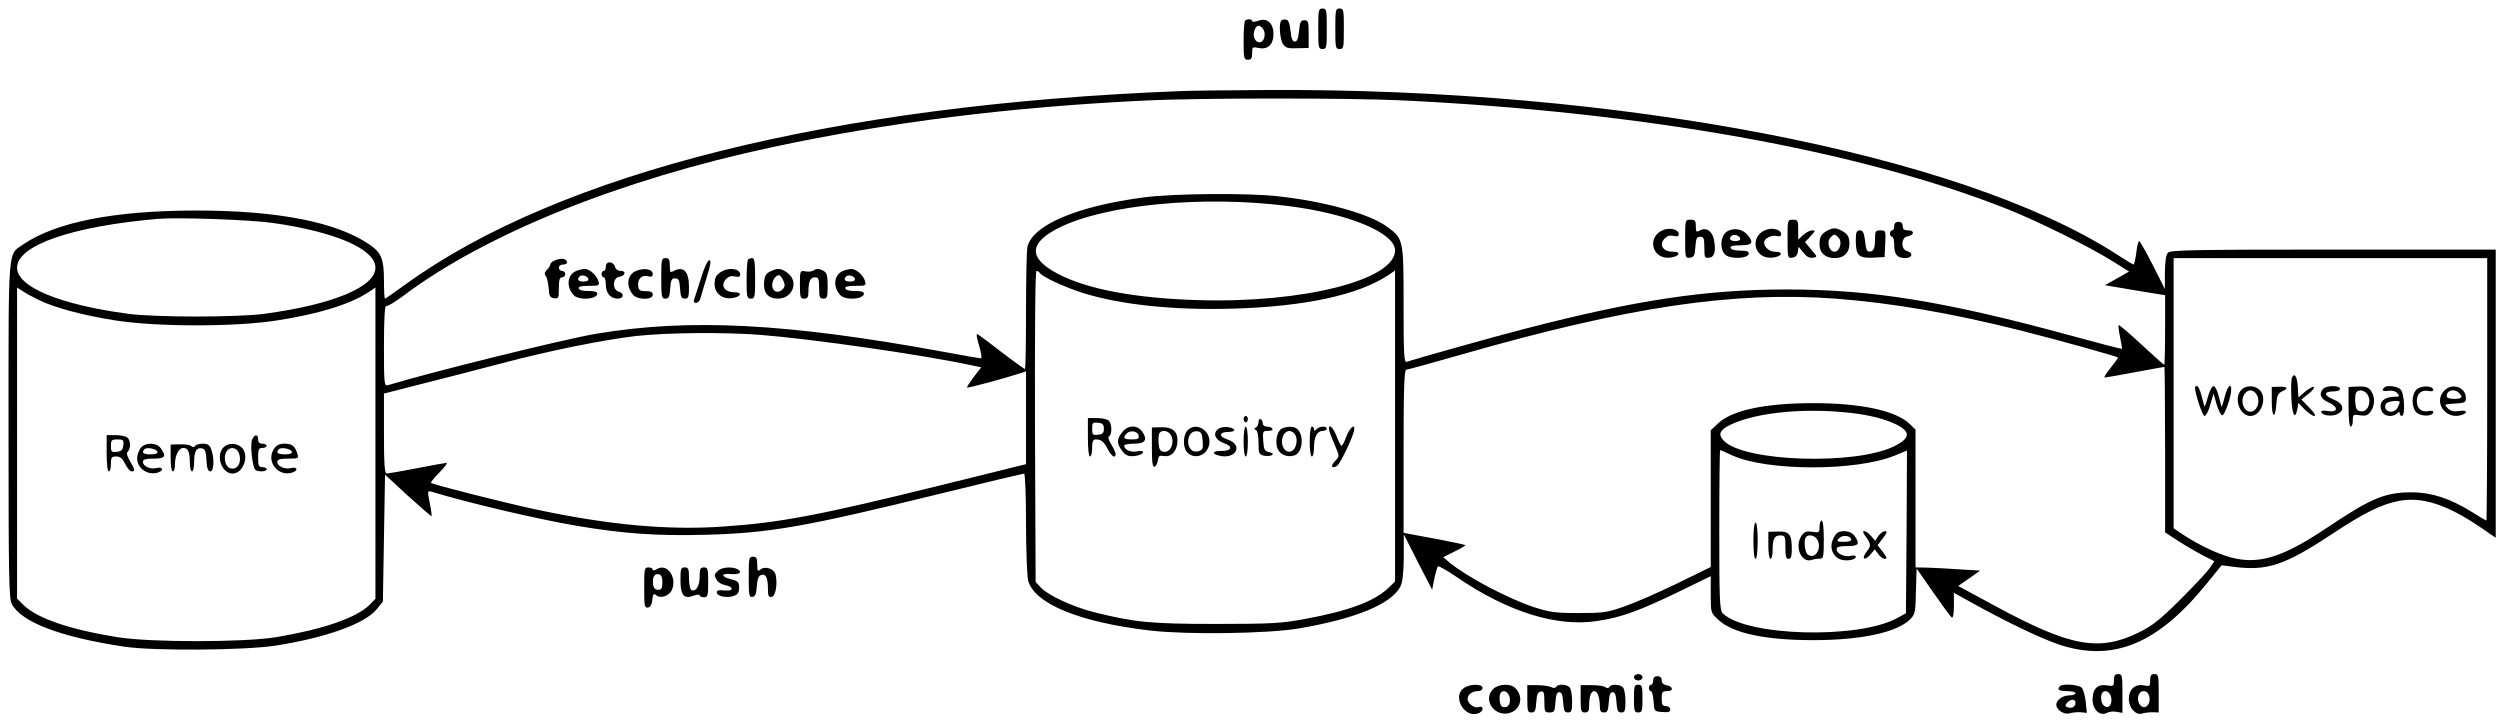 <?xml version="1.0" standalone="no"?>
<!DOCTYPE svg PUBLIC "-//W3C//DTD SVG 20010904//EN"
 "http://www.w3.org/TR/2001/REC-SVG-20010904/DTD/svg10.dtd">
<svg version="1.0" xmlns="http://www.w3.org/2000/svg"
 width="1172pt" height="340pt" viewBox="0 0 1172 340"
 preserveAspectRatio="xMidYMid meet">

<g transform="translate(0,340) scale(0.1,-0.1)"
fill="#000000" stroke="none">
<path d="M6180 3265 c0 -88 1 -95 20 -95 19 0 20 7 20 95 0 88 -1 95 -20 95
-19 0 -20 -7 -20 -95z"/>
<path d="M6260 3265 c0 -88 1 -95 20 -95 19 0 20 7 20 95 0 88 -1 95 -20 95
-19 0 -20 -7 -20 -95z"/>
<path d="M5837 3303 c-4 -3 -7 -46 -7 -95 0 -81 2 -88 20 -88 16 0 20 7 20 31
0 29 2 30 31 24 42 -9 69 16 69 65 0 52 -30 78 -71 63 -16 -6 -29 -7 -29 -2 0
10 -23 12 -33 2z m83 -37 c16 -20 9 -60 -12 -64 -22 -4 -38 27 -27 56 10 26
22 28 39 8z"/>
<path d="M6007 3304 c-13 -13 -7 -89 8 -111 12 -18 24 -21 68 -19 l52 1 0 65
c0 58 -2 65 -20 65 -17 0 -21 -8 -25 -50 -4 -36 -9 -50 -20 -50 -11 0 -16 14
-20 50 -3 34 -10 51 -20 53 -9 1 -19 0 -23 -4z"/>
<path d="M5535 2973 c-1630 -63 -2915 -384 -3638 -909 -48 -35 -90 -64 -92
-64 -3 0 -5 38 -5 85 0 100 -12 130 -67 168 -154 106 -430 160 -813 160 -383
0 -659 -54 -813 -160 -71 -49 -67 3 -67 -868 0 -687 2 -790 15 -816 45 -86
229 -156 530 -201 137 -20 559 -17 705 5 238 37 422 103 477 172 l28 35 5 297
5 298 106 -98 c59 -53 109 -97 112 -97 2 0 -1 27 -8 60 -11 55 -11 60 4 56
186 -56 493 -128 685 -161 221 -37 374 -48 604 -42 301 8 466 37 1101 193 211
52 388 94 392 94 5 0 9 -105 9 -232 0 -128 5 -249 10 -270 31 -109 240 -195
572 -234 176 -20 549 -15 698 10 267 46 432 114 475 196 10 20 15 61 16 137
l0 108 66 -130 67 -130 10 52 c6 28 14 54 17 58 4 3 42 -19 85 -48 240 -165
472 -238 663 -208 110 16 197 48 377 135 l154 75 0 -86 c0 -85 0 -86 35 -118
66 -63 220 -96 445 -96 225 0 392 36 454 97 24 24 26 33 28 133 l3 106 78
-112 c43 -62 82 -115 87 -118 6 -4 10 18 10 55 l0 61 83 -46 c164 -91 320
-166 408 -196 254 -85 464 1 694 285 l70 86 55 -7 c158 -21 241 7 462 153 149
99 233 141 316 156 107 20 222 -17 376 -121 l76 -52 0 676 0 675 -761 0 c-646
0 -763 -2 -775 -14 -10 -10 -14 -39 -15 -93 l0 -78 -57 113 c-31 61 -60 112
-64 112 -3 0 -10 -25 -13 -55 -4 -30 -10 -55 -13 -55 -3 0 -41 23 -84 51 -731
469 -2333 777 -3985 767 -180 -1 -359 -3 -398 -5z m1025 -43 c1143 -54 2156
-235 2850 -510 139 -55 384 -176 488 -241 l83 -52 -56 -32 -57 -32 141 -24
141 -23 0 -163 c0 -90 -2 -163 -4 -163 -3 0 -51 43 -107 95 -56 52 -104 93
-107 91 -2 -3 1 -28 7 -57 6 -28 10 -53 9 -54 -2 -2 -106 25 -233 60 -594 162
-935 218 -1340 218 -378 0 -708 -50 -1225 -184 -148 -38 -524 -144 -555 -155
-13 -5 -15 30 -15 267 0 309 0 310 -80 368 -82 59 -290 117 -510 141 -142 16
-485 13 -625 -5 -316 -41 -528 -131 -549 -235 -3 -18 -6 -153 -6 -301 0 -148
-2 -269 -5 -269 -3 0 -52 35 -108 78 -56 43 -107 82 -114 85 -7 5 -5 -15 7
-53 10 -33 14 -60 9 -60 -5 0 -82 13 -172 30 -735 135 -1195 159 -1634 85
-153 -26 -775 -180 -975 -241 -17 -5 -18 8 -18 186 0 122 4 189 10 185 5 -3
42 19 82 49 386 290 1017 544 1728 696 546 117 1122 189 1755 219 243 12 943
12 1185 1z m-520 -496 c285 -36 500 -126 500 -208 0 -139 -435 -248 -924 -233
-296 9 -520 51 -658 124 -137 72 -136 143 4 214 217 110 678 154 1078 103z
m-4762 -79 c295 -42 482 -123 482 -210 0 -90 -200 -173 -520 -216 -54 -8 -192
-13 -320 -13 -128 0 -266 5 -320 13 -321 43 -520 126 -520 216 0 105 257 194
660 229 95 8 430 -4 538 -19z m10382 -780 c0 -338 -2 -615 -4 -615 -3 0 -33
18 -68 40 -103 64 -190 92 -283 92 -124 0 -190 -28 -393 -164 -195 -131 -305
-170 -424 -148 -66 11 -172 59 -256 115 l-42 28 0 633 0 634 735 0 735 0 0
-615z m-6785 545 c11 -18 116 -66 200 -93 179 -56 427 -82 705 -74 338 10 588
64 728 157 l32 22 0 -729 0 -729 -32 -31 c-66 -63 -189 -108 -392 -145 -107
-20 -154 -23 -416 -23 -310 0 -383 8 -575 56 -97 25 -211 78 -245 114 l-25 27
-3 729 c-1 461 1 729 7 729 5 0 13 -5 16 -10z m-4692 -127 c74 -36 210 -72
357 -95 194 -31 566 -31 760 0 195 30 342 76 427 132 l33 22 0 -730 0 -729
-27 -28 c-61 -61 -217 -115 -438 -152 -153 -25 -592 -25 -745 0 -224 36 -374
88 -438 149 l-32 32 0 729 0 729 28 -18 c15 -10 48 -28 75 -41z m8422 7 c264
-20 549 -69 870 -150 167 -42 447 -120 454 -126 2 -1 -14 -23 -34 -48 -21 -26
-33 -46 -29 -46 5 0 69 11 143 25 74 14 136 25 138 25 1 0 3 -175 3 -388 l0
-388 63 -41 c34 -22 86 -52 115 -67 l53 -27 -22 -32 c-12 -18 -74 -84 -138
-148 -95 -94 -130 -122 -192 -153 -189 -93 -324 -68 -681 126 l-168 91 52 36
51 36 -99 6 c-54 4 -123 7 -151 8 l-53 1 0 323 0 323 -28 27 c-65 62 -228 97
-451 97 -227 0 -381 -33 -447 -95 l-34 -32 0 -320 0 -321 -157 -77 c-87 -42
-198 -91 -248 -108 -82 -29 -101 -31 -215 -31 -110 0 -135 4 -210 28 -122 41
-309 139 -395 209 l-29 25 52 26 c29 14 52 28 52 30 0 2 -65 16 -145 31 l-145
27 0 382 c0 299 3 383 13 383 6 0 125 33 262 72 779 223 1268 296 1750 261z
m-5039 -170 c241 -19 758 -93 986 -142 l48 -10 -35 -45 c-19 -26 -34 -48 -31
-50 3 -3 175 43 249 67 l27 9 0 -217 0 -218 -392 -97 c-582 -144 -763 -178
-1035 -196 -253 -17 -528 8 -863 79 -139 29 -490 118 -499 126 -3 3 15 25 39
49 24 25 40 45 34 45 -5 0 -68 -11 -139 -25 -72 -14 -136 -25 -142 -25 -10 0
-13 44 -13 188 l0 187 188 48 c103 26 264 67 357 92 225 60 489 113 639 130
150 16 411 18 582 5z m5144 -370 c83 -12 156 -34 198 -60 49 -30 41 -58 -28
-92 -181 -90 -706 -73 -799 26 -28 30 -20 50 32 75 127 61 373 82 597 51z
m-589 -195 c163 -74 578 -75 761 -1 l58 24 -2 -381 -3 -382 -40 -22 c-183
-101 -710 -86 -819 22 -14 15 -16 61 -16 391 0 206 2 374 4 374 2 0 28 -11 57
-25z"/>
<path d="M7900 2279 c0 -88 1 -90 23 -87 19 3 22 10 25 51 3 39 6 47 23 47 16
0 19 -7 19 -51 0 -47 2 -50 23 -47 25 3 32 31 22 84 -7 40 -36 60 -65 44 -18
-10 -20 -8 -20 20 0 25 -4 30 -25 30 -25 0 -25 -1 -25 -91z"/>
<path d="M8380 2279 c0 -88 1 -90 23 -87 14 2 23 11 25 27 l4 24 22 -27 c15
-19 29 -27 44 -24 23 3 23 3 -7 38 l-29 35 26 28 c23 24 24 27 7 27 -10 0 -29
-10 -42 -22 l-23 -21 0 46 c0 43 -2 47 -25 47 -25 0 -25 -1 -25 -91z"/>
<path d="M8880 2340 c0 -11 -4 -20 -10 -20 -5 0 -10 -7 -10 -15 0 -8 5 -15 10
-15 6 0 10 -17 10 -38 0 -45 14 -62 52 -62 33 0 39 25 8 33 -30 8 -28 64 2 69
32 5 35 28 4 28 -19 0 -26 5 -26 20 0 13 -7 20 -20 20 -13 0 -20 -7 -20 -20z"/>
<path d="M7800 2323 c-81 -30 -58 -138 27 -131 45 4 58 28 16 28 -49 0 -68 34
-37 64 10 10 24 14 40 10 17 -4 24 -2 24 9 0 20 -39 31 -70 20z"/>
<path d="M8100 2317 c-34 -17 -41 -84 -12 -111 25 -22 105 -19 110 4 2 11 -8
15 -39 15 -25 0 -44 5 -46 13 -3 8 10 12 46 12 56 0 64 12 34 48 -23 28 -62
35 -93 19z m58 -34 c2 -8 -6 -13 -22 -13 -25 0 -33 10 -19 24 10 10 36 3 41
-11z"/>
<path d="M8280 2323 c-81 -30 -58 -138 27 -131 46 4 58 28 14 28 -26 0 -51 21
-51 44 0 17 34 35 56 30 17 -4 24 -2 24 9 0 20 -39 31 -70 20z"/>
<path d="M8565 2318 c-28 -16 -35 -28 -35 -64 0 -40 27 -64 72 -64 42 0 68 25
68 66 0 35 -8 47 -37 63 -27 14 -42 14 -68 -1z m55 -33 c18 -21 4 -65 -20 -65
-24 0 -38 44 -20 65 7 8 16 15 20 15 4 0 13 -7 20 -15z"/>
<path d="M8700 2272 c0 -69 13 -83 80 -80 l55 3 3 63 c3 61 2 62 -23 62 -23 0
-25 -3 -25 -45 0 -32 -5 -47 -15 -52 -22 -8 -27 0 -32 52 -5 35 -10 45 -24 45
-16 0 -19 -8 -19 -48z"/>
<path d="M2603 2180 c-13 -5 -23 -14 -23 -19 0 -5 -7 -17 -16 -26 -11 -11 -13
-19 -6 -28 6 -7 12 -33 14 -57 2 -38 7 -46 26 -48 20 -3 22 0 22 47 0 39 4 51
15 51 8 0 15 7 15 15 0 8 -7 15 -15 15 -8 0 -15 7 -15 15 0 9 9 15 21 15 12 0
19 5 17 13 -6 16 -27 18 -55 7z"/>
<path d="M3100 2095 c0 -87 2 -95 19 -95 17 0 20 8 23 48 3 39 6 47 23 47 17
0 20 -8 23 -47 3 -40 6 -48 23 -48 16 0 19 7 19 54 0 73 -25 100 -71 76 -17
-10 -19 -7 -19 25 0 28 -4 35 -20 35 -19 0 -20 -7 -20 -95z"/>
<path d="M3507 2183 c-4 -3 -7 -46 -7 -95 0 -81 2 -88 20 -88 19 0 20 7 20 95
0 73 -3 95 -13 95 -8 0 -17 -3 -20 -7z"/>
<path d="M3286 2095 c-15 -47 -29 -92 -32 -100 -4 -9 0 -15 9 -15 8 0 18 10
21 23 3 12 17 57 30 100 18 57 21 77 11 77 -7 0 -24 -35 -39 -85z"/>
<path d="M2840 2150 c0 -11 -4 -20 -10 -20 -5 0 -10 -7 -10 -15 0 -8 5 -15 10
-15 6 0 10 -15 10 -34 0 -40 22 -66 56 -66 29 0 32 25 4 33 -30 8 -28 64 2 69
29 4 36 28 8 28 -13 0 -24 8 -27 20 -3 11 -14 20 -24 20 -12 0 -19 -7 -19 -20z"/>
<path d="M2702 2130 c-42 -17 -49 -72 -14 -112 23 -28 112 -22 112 6 0 8 -15
12 -41 12 -25 -1 -44 4 -46 12 -3 8 10 12 47 12 49 0 51 1 45 23 -8 27 -42 57
-64 56 -9 0 -26 -4 -39 -9z m56 -37 c2 -8 -6 -13 -22 -13 -25 0 -33 10 -19 24
10 10 36 3 41 -11z"/>
<path d="M2982 2130 c-42 -17 -49 -72 -14 -112 21 -25 92 -25 92 0 0 13 -8 17
-32 17 -27 0 -34 4 -36 23 -5 32 16 55 45 47 16 -4 23 -1 23 9 0 24 -37 32
-78 16z"/>
<path d="M3385 2128 c-27 -15 -35 -28 -35 -60 0 -41 33 -70 77 -66 45 4 58 28
16 28 -49 0 -68 34 -37 64 10 10 24 14 40 10 17 -4 24 -2 24 9 0 27 -49 35
-85 15z"/>
<path d="M3610 2127 c-19 -9 -26 -22 -28 -51 -4 -49 19 -76 65 -76 68 0 99 78
47 119 -31 24 -49 26 -84 8z m62 -42 c9 -21 9 -29 -4 -42 -21 -21 -48 -10 -48
20 0 23 16 47 32 47 5 0 14 -11 20 -25z"/>
<path d="M3812 2131 c-7 -4 -24 -6 -38 -3 -23 4 -24 3 -24 -62 0 -59 2 -66 20
-66 16 0 20 7 20 34 0 47 9 66 31 66 16 0 19 -8 19 -50 0 -43 3 -50 20 -50 18
0 20 7 20 60 0 48 -4 61 -19 70 -24 12 -32 12 -49 1z"/>
<path d="M3952 2130 c-42 -17 -49 -72 -14 -112 23 -28 112 -22 112 6 0 8 -15
12 -41 12 -25 -1 -44 4 -46 12 -3 8 10 12 47 12 49 0 51 1 45 23 -8 27 -42 57
-64 56 -9 0 -26 -4 -39 -9z m56 -37 c2 -8 -6 -13 -22 -13 -25 0 -33 10 -19 24
10 10 36 3 41 -11z"/>
<path d="M10744 1627 c-3 -8 -4 -49 -2 -93 3 -78 18 -106 28 -51 l5 28 29 -30
c17 -17 37 -31 45 -31 10 0 1 14 -23 39 l-37 38 32 26 c19 14 30 29 27 33 -4
3 -22 -6 -40 -21 l-33 -28 -3 51 c-3 49 -17 68 -28 39z"/>
<path d="M10290 1585 c0 -30 35 -135 45 -135 7 0 19 24 27 53 l15 52 14 -49
c8 -27 19 -51 26 -53 11 -4 43 86 43 121 0 35 -19 13 -31 -36 -7 -29 -14 -48
-15 -43 -2 6 -8 29 -14 53 -6 23 -16 42 -23 42 -7 0 -19 -24 -27 -52 -7 -29
-15 -48 -16 -43 -2 6 -8 29 -14 53 -6 23 -15 42 -20 42 -6 0 -10 -2 -10 -5z"/>
<path d="M10507 1572 c-37 -40 -7 -122 43 -122 52 0 81 88 42 123 -24 22 -65
21 -85 -1z m75 -27 c15 -33 -3 -75 -32 -75 -29 0 -47 42 -32 75 7 15 20 25 32
25 12 0 25 -10 32 -25z"/>
<path d="M10650 1516 c0 -77 17 -82 22 -6 2 35 8 47 26 55 32 14 27 23 -13 22
l-35 -1 0 -70z"/>
<path d="M10892 1578 c-23 -23 -13 -48 23 -64 48 -20 48 -49 -1 -41 -25 4 -34
2 -31 -6 5 -16 51 -21 77 -7 34 18 25 50 -20 67 -47 19 -47 38 -2 38 19 0 32
5 32 12 0 17 -62 17 -78 1z"/>
<path d="M11010 1493 c0 -55 4 -93 10 -93 6 0 10 13 10 29 0 28 2 29 34 24 27
-4 36 -1 50 18 20 29 21 68 1 97 -13 17 -24 21 -60 20 l-45 -2 0 -93z m92 52
c16 -36 -4 -78 -35 -73 -17 2 -23 11 -25 36 -2 19 -1 40 2 48 9 23 45 16 58
-11z"/>
<path d="M11177 1583 c-14 -13 -6 -19 21 -15 18 2 33 -2 41 -12 12 -14 10 -16
-13 -16 -40 0 -66 -17 -66 -43 0 -29 18 -47 45 -47 12 0 26 5 33 12 9 9 12 9
12 0 0 -7 5 -12 10 -12 17 0 12 107 -6 124 -15 16 -65 22 -77 9z m73 -69 c0
-3 -5 -14 -10 -25 -19 -34 -70 -19 -56 16 5 14 66 22 66 9z"/>
<path d="M11327 1572 c-23 -25 -22 -84 2 -106 21 -19 72 -19 78 0 2 7 -6 10
-22 7 -33 -7 -55 12 -55 47 0 35 22 54 55 47 16 -3 24 0 22 7 -6 20 -62 19
-80 -2z"/>
<path d="M11460 1570 c-56 -56 8 -143 84 -114 29 11 17 23 -17 17 -24 -4 -39
0 -52 13 -18 19 -17 19 33 22 47 3 52 5 52 26 0 50 -63 73 -100 36z m68 -12
c20 -20 14 -28 -23 -28 -22 0 -35 5 -35 13 0 28 36 37 58 15z"/>
<path d="M5830 1435 c0 -8 5 -15 10 -15 6 0 10 7 10 15 0 8 -4 15 -10 15 -5 0
-10 -7 -10 -15z"/>
<path d="M5100 1350 c0 -53 4 -90 10 -90 6 0 10 18 10 40 0 31 4 40 18 40 25
0 37 -11 56 -47 16 -32 36 -44 36 -22 0 7 -9 26 -20 45 -13 20 -17 35 -10 39
14 9 13 58 -2 73 -7 7 -31 12 -55 12 l-43 0 0 -90z m75 40 c0 -20 -6 -26 -27
-28 -25 -3 -28 0 -28 28 0 28 3 31 28 28 21 -2 27 -8 27 -28z"/>
<path d="M5900 1421 c0 -10 -6 -22 -12 -25 -10 -5 -10 -7 0 -12 7 -3 12 -26
12 -60 0 -49 2 -54 24 -60 14 -3 31 -2 38 2 9 6 6 10 -12 14 -22 5 -25 12 -28
53 -3 45 -2 47 23 47 15 0 24 4 20 10 -3 6 -15 10 -26 10 -10 0 -19 6 -19 14
0 8 -4 18 -10 21 -5 3 -10 -3 -10 -14z"/>
<path d="M5261 1374 c-27 -34 -26 -54 0 -88 17 -22 28 -26 57 -24 19 2 37 9
40 15 2 9 -5 11 -27 7 -30 -6 -61 8 -61 27 0 5 20 9 45 9 53 0 66 17 41 55
-23 34 -68 34 -95 -1z m77 -16 c3 -15 -4 -18 -32 -18 -38 0 -44 8 -24 28 17
17 52 11 56 -10z"/>
<path d="M5400 1302 c0 -70 3 -93 13 -90 6 3 13 16 15 29 3 22 7 25 31 21 35
-5 61 27 61 74 0 43 -26 63 -78 61 l-42 -1 0 -94z m91 55 c16 -34 -4 -79 -34
-75 -17 2 -23 11 -25 36 -2 19 -1 40 2 48 9 22 45 17 57 -9z"/>
<path d="M5567 1382 c-23 -25 -22 -85 1 -105 40 -37 102 -4 102 53 0 58 -67
92 -103 52z m71 -49 c3 -35 0 -42 -18 -48 -28 -9 -50 11 -50 44 0 33 18 53 45
49 16 -2 21 -12 23 -45z"/>
<path d="M5706 1385 c-21 -22 -6 -49 35 -64 41 -14 32 -36 -15 -35 -41 1 -48
-13 -11 -22 80 -20 116 51 39 76 -42 14 -39 35 4 35 40 0 36 19 -5 23 -18 2
-37 -3 -47 -13z"/>
<path d="M5830 1330 c0 -40 4 -70 10 -70 6 0 10 30 10 70 0 40 -4 70 -10 70
-6 0 -10 -30 -10 -70z"/>
<path d="M6008 1390 c-22 -13 -31 -60 -19 -93 11 -28 47 -43 79 -32 41 12 47
103 9 127 -16 11 -49 9 -69 -2z m61 -24 c17 -20 10 -67 -11 -79 -23 -15 -48 8
-48 42 0 45 35 66 59 37z"/>
<path d="M6140 1330 c0 -40 4 -70 10 -70 6 0 10 18 10 41 0 50 15 79 40 79 11
0 20 5 20 10 0 14 -33 13 -48 -2 -9 -9 -12 -9 -12 0 0 7 -4 12 -10 12 -6 0
-10 -30 -10 -70z"/>
<path d="M6230 1391 c0 -10 8 -32 34 -93 15 -36 15 -39 -5 -59 -23 -23 -17
-39 9 -23 16 11 80 145 81 172 2 28 -23 4 -38 -36 -8 -23 -18 -42 -22 -42 -3
0 -14 20 -23 45 -16 40 -36 60 -36 36z"/>
<path d="M500 1275 c0 -50 4 -85 10 -85 6 0 10 16 10 35 0 31 3 35 25 35 19 0
29 -9 42 -35 9 -19 23 -35 30 -35 18 0 16 9 -8 49 -14 24 -17 37 -10 44 15 15
14 50 -1 65 -7 7 -31 12 -55 12 l-43 0 0 -85z m78 38 c-2 -22 -9 -29 -30 -31
-25 -3 -28 0 -28 27 0 28 3 31 31 31 27 0 30 -3 27 -27z"/>
<path d="M1181 1337 c-8 -22 1 -116 14 -137 8 -13 55 -13 55 0 0 6 -9 10 -20
10 -17 0 -20 7 -20 45 0 38 3 45 20 45 11 0 20 5 20 10 0 6 -9 10 -20 10 -13
0 -20 7 -20 20 0 27 -18 25 -29 -3z"/>
<path d="M667 1308 c-9 -7 -20 -27 -23 -45 -10 -53 47 -97 100 -77 26 10 18
27 -9 20 -30 -8 -65 8 -65 29 0 11 13 15 50 15 54 0 61 10 34 48 -17 25 -60
29 -87 10z m71 -25 c2 -9 -8 -13 -32 -13 -34 0 -44 8 -29 24 11 11 56 2 61
-11z"/>
<path d="M800 1253 c0 -35 4 -63 10 -63 6 0 10 13 10 29 0 45 17 81 39 81 23
0 31 -19 31 -71 0 -21 5 -39 10 -39 6 0 10 19 10 43 0 51 11 70 36 65 15 -2
20 -14 22 -56 2 -37 7 -52 18 -52 17 0 20 64 4 104 -7 20 -17 26 -39 26 -16 0
-33 -5 -36 -10 -5 -8 -11 -8 -19 -1 -7 6 -31 9 -54 8 l-42 -1 0 -63z"/>
<path d="M1047 1302 c-37 -40 -7 -122 43 -122 52 0 81 88 42 123 -24 22 -65
21 -85 -1z m73 -26 c16 -44 -8 -84 -44 -70 -20 8 -29 50 -16 74 15 28 48 25
60 -4z"/>
<path d="M1286 1298 c-43 -60 19 -138 88 -112 26 10 18 27 -9 20 -30 -8 -65 8
-65 29 0 11 13 15 51 15 48 0 50 1 43 23 -11 36 -25 47 -60 47 -23 0 -38 -7
-48 -22z m82 -15 c2 -9 -8 -13 -32 -13 -34 0 -44 8 -29 24 11 11 56 2 61 -11z"/>
<path d="M8530 931 c0 -28 -2 -29 -34 -24 -27 4 -36 1 -50 -18 -35 -50 -2
-130 47 -114 12 4 30 7 40 6 15 0 17 11 17 90 0 53 -4 89 -10 89 -5 0 -10 -13
-10 -29z m-10 -62 c23 -42 -13 -95 -46 -68 -14 12 -19 70 -7 82 13 14 43 6 53
-14z"/>
<path d="M8220 865 c0 -50 4 -85 10 -85 6 0 10 35 10 85 0 50 -4 85 -10 85 -6
0 -10 -35 -10 -85z"/>
<path d="M8290 843 c0 -35 4 -63 10 -63 6 0 10 18 10 39 0 55 8 71 36 71 22 0
24 -4 24 -55 0 -42 3 -55 15 -55 11 0 15 12 15 46 0 69 -12 84 -65 82 l-45 -1
0 -64z"/>
<path d="M8613 902 c-6 -4 -16 -20 -22 -35 -14 -35 1 -74 33 -88 27 -12 76 -5
76 11 0 6 -11 8 -24 4 -29 -7 -66 11 -66 31 0 11 13 15 50 15 54 0 61 10 34
48 -15 22 -57 29 -81 14z m65 -29 c2 -9 -8 -13 -33 -13 -33 0 -36 2 -25 15 15
18 51 16 58 -2z"/>
<path d="M8744 888 c28 -39 29 -47 6 -75 -26 -34 -8 -45 20 -11 l19 23 16 -22
c9 -13 23 -23 31 -23 12 0 9 8 -9 32 l-25 32 25 33 c19 25 22 33 10 33 -8 0
-22 -10 -31 -22 l-15 -23 -20 23 c-10 12 -25 22 -31 22 -9 0 -7 -7 4 -22z"/>
<path d="M3510 694 c0 -86 2 -95 18 -92 13 2 18 15 20 50 2 31 8 48 19 52 22
9 33 -11 33 -62 0 -36 3 -43 18 -40 18 3 28 61 18 104 -7 28 -49 42 -71 24
-13 -11 -15 -7 -15 24 0 29 -4 36 -20 36 -19 0 -20 -7 -20 -96z"/>
<path d="M3020 644 c0 -86 2 -95 18 -92 11 2 18 14 20 36 3 28 6 31 18 22 21
-19 63 -3 75 27 23 60 -25 124 -72 95 -11 -7 -19 -8 -19 -2 0 5 -9 10 -20 10
-19 0 -20 -7 -20 -96z m85 26 c0 -28 -4 -35 -20 -35 -13 0 -21 8 -23 23 -5 34
5 54 25 50 13 -2 18 -13 18 -38z"/>
<path d="M3190 681 c0 -71 16 -91 61 -74 16 6 29 7 29 2 0 -5 9 -9 20 -9 18 0
20 7 20 70 0 63 -2 70 -20 70 -17 0 -20 -7 -20 -44 0 -44 -19 -74 -40 -61 -5
3 -10 28 -10 56 0 42 -3 49 -20 49 -18 0 -20 -7 -20 -59z"/>
<path d="M3366 724 c-19 -18 -19 -20 -6 -43 5 -10 23 -21 40 -24 43 -9 39 -30
-5 -25 -24 3 -35 0 -35 -9 0 -18 47 -28 79 -17 20 7 26 16 26 39 0 26 -5 31
-37 39 -48 12 -50 29 -4 25 39 -4 58 7 36 21 -23 15 -77 12 -94 -6z"/>
<path d="M7660 225 c0 -8 9 -15 20 -15 11 0 20 7 20 15 0 8 -9 15 -20 15 -11
0 -20 -7 -20 -15z"/>
<path d="M9910 211 c0 -28 -2 -29 -33 -24 -44 7 -67 -16 -67 -67 0 -47 35 -79
67 -62 10 6 31 8 46 5 l27 -5 0 91 c0 84 -1 91 -20 91 -15 0 -20 -7 -20 -29z
m-12 -85 c4 -32 -15 -51 -35 -34 -14 11 -18 50 -6 62 15 15 38 -1 41 -28z"/>
<path d="M10080 210 c0 -28 -2 -29 -30 -23 -41 8 -70 -19 -70 -64 0 -42 33
-78 63 -68 12 4 34 6 50 6 l27 -1 0 90 c0 83 -1 90 -20 90 -16 0 -20 -7 -20
-30z m-4 -75 c7 -29 -11 -56 -31 -49 -32 13 -28 74 5 74 13 0 22 -9 26 -25z"/>
<path d="M7750 210 c0 -11 -4 -20 -10 -20 -5 0 -10 -7 -10 -15 0 -8 4 -15 9
-15 6 0 11 -21 13 -47 3 -48 3 -48 41 -51 28 -2 37 0 37 12 0 9 -9 16 -20 16
-16 0 -20 7 -20 35 0 31 3 35 26 35 31 0 28 23 -4 28 -14 2 -22 11 -22 23 0
12 -7 19 -20 19 -13 0 -20 -7 -20 -20z"/>
<path d="M6862 174 c-53 -37 -1 -136 62 -120 14 3 26 13 26 22 0 11 -6 13 -19
9 -20 -6 -51 17 -51 39 0 19 22 36 47 36 14 0 23 6 23 15 0 20 -59 20 -88 -1z"/>
<path d="M7000 170 c-53 -53 11 -138 84 -110 47 18 58 77 20 114 -22 23 -80
20 -104 -4z m78 -44 c4 -30 -12 -48 -35 -39 -14 5 -18 54 -6 67 15 15 38 -1
41 -28z"/>
<path d="M7160 124 c0 -57 2 -64 19 -64 17 0 20 8 23 47 2 36 7 49 21 51 14 3
17 -4 17 -47 0 -47 2 -51 24 -51 23 0 25 5 28 48 2 34 7 47 18 47 11 0 16 -13
18 -47 3 -40 6 -48 23 -48 16 0 19 7 19 53 0 29 -5 58 -12 65 -15 15 -54 16
-63 2 -4 -6 -13 -7 -23 -1 -9 4 -38 9 -64 9 l-48 0 0 -64z"/>
<path d="M7410 124 c0 -57 2 -64 20 -64 16 0 20 7 20 34 0 43 9 66 25 66 14 0
25 -31 25 -72 0 -21 5 -28 19 -28 17 0 20 8 23 48 2 34 7 47 18 47 11 0 16
-13 18 -47 3 -40 6 -48 23 -48 16 0 19 7 19 53 0 29 -5 58 -12 65 -15 15 -55
16 -63 2 -4 -7 -11 -8 -18 -2 -7 6 -36 10 -64 10 l-53 0 0 -64z"/>
<path d="M7660 125 c0 -58 2 -65 20 -65 18 0 20 7 20 65 0 58 -2 65 -20 65
-18 0 -20 -7 -20 -65z"/>
<path d="M9657 183 c-16 -15 -5 -23 33 -23 22 0 40 -4 40 -10 0 -5 -13 -10
-29 -10 -31 0 -61 -22 -61 -44 0 -24 37 -48 62 -40 13 4 36 6 52 5 l29 -3 -5
51 c-3 28 -11 57 -18 66 -13 15 -90 22 -103 8z m73 -77 c0 -19 -17 -29 -37
-22 -12 5 -13 9 -3 21 16 19 40 19 40 1z"/>
</g>
</svg>

